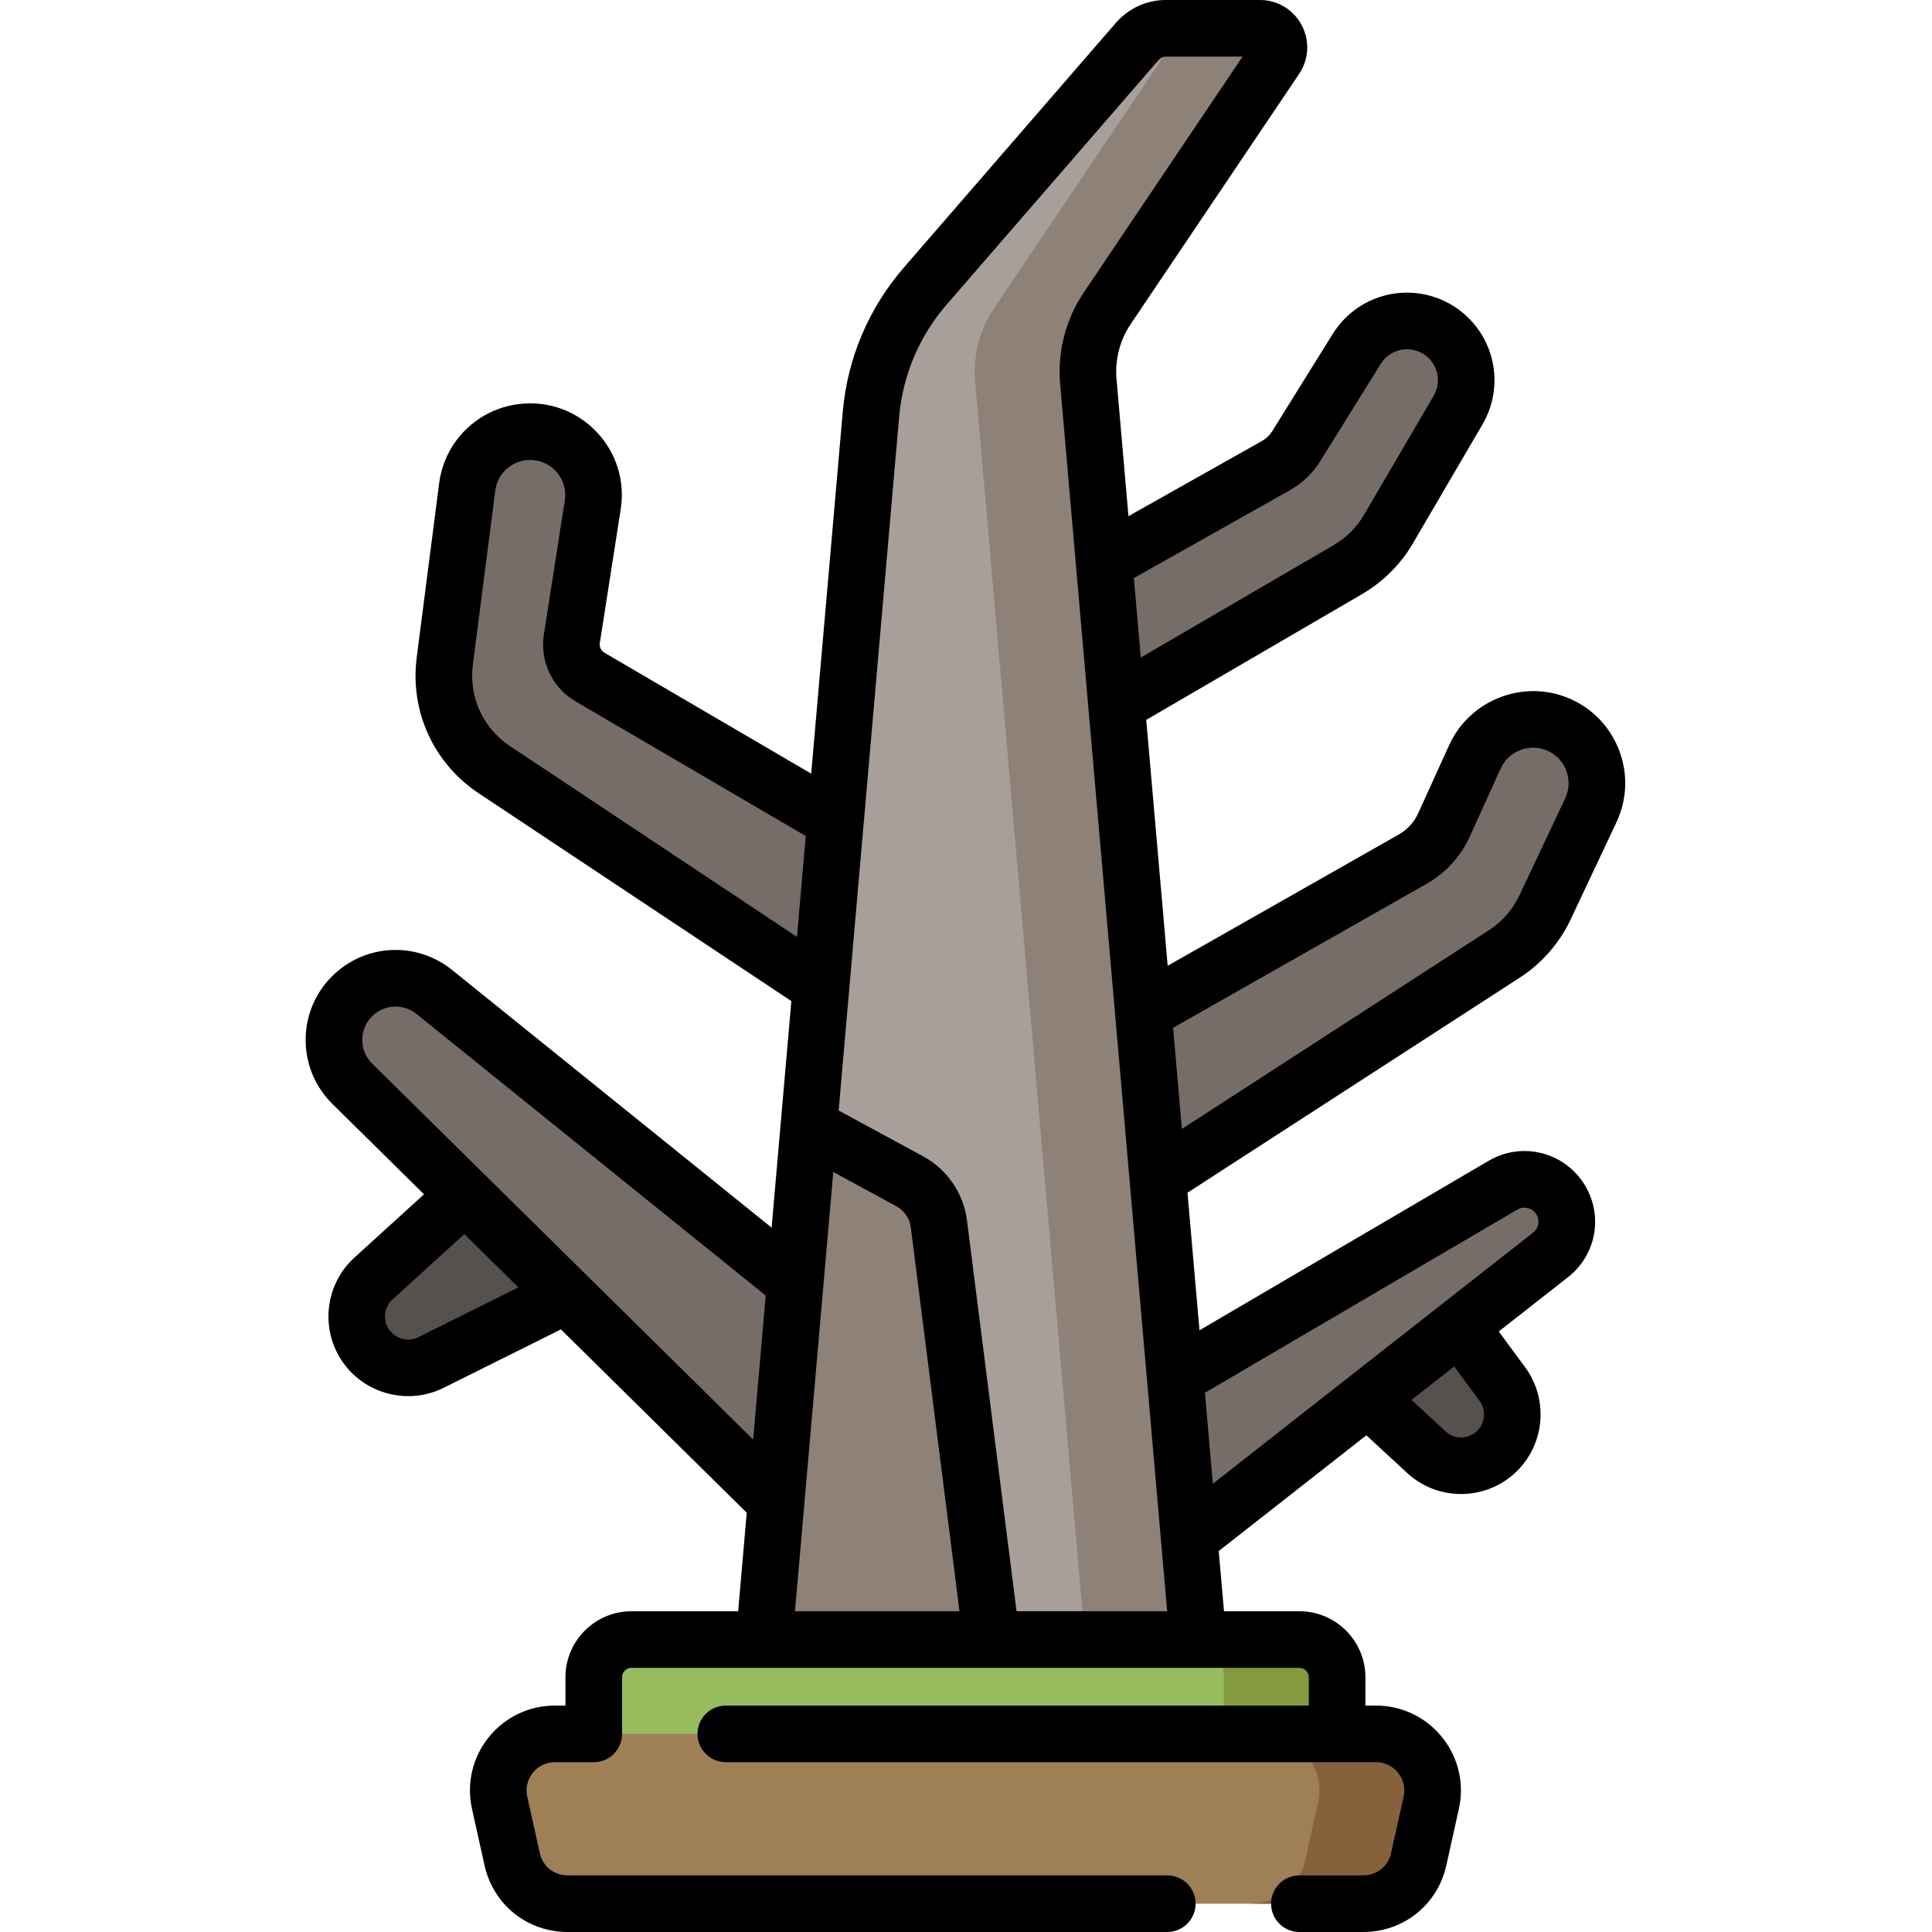 <?xml version="1.0" encoding="UTF-8"?>
<!DOCTYPE svg PUBLIC '-//W3C//DTD SVG 1.0//EN'
          'http://www.w3.org/TR/2001/REC-SVG-20010904/DTD/svg10.dtd'>
<svg contentScriptType="text/ecmascript" width="100pt" xmlns:xlink="http://www.w3.org/1999/xlink" zoomAndPan="magnify" contentStyleType="text/css" viewBox="-81 0 512 512.002" height="100.0pt" preserveAspectRatio="xMidYMid meet" xmlns="http://www.w3.org/2000/svg" version="1.0"
><path style="fill:#56514f;" d="m305.832 351.453 11.309 15.34c4.238 5.746 3.305 13.793-2.137 18.418-5.238 4.445-12.965 4.285-18.016-.375l-19.387-17.961s9.957-13.098 28.23-15.422zm0 0"
  /><path style="fill:#776d68;" d="m234.156 407.652 95.746-75.074c4.777-3.746 5.703-10.613 2.086-15.492-3.406-4.602-9.734-5.891-14.672-2.996l-86.875 50.93s-13.305 25.613 3.715 42.633zm0 0"
  /><path style="fill:#56514f;" d="m73.977 340.625-40.781 20.465c-6.043 3.008-13.383 1.125-17.227-4.43l-.031-.047c-3.875-5.598-3.008-13.203 2.031-17.781l24.305-22.109s16.578 2.902 31.703 23.902zm0 0"
  /><g style="fill:#776d68;"
  ><path d="m129.738 340.008-95.648-77.129c-6.496-5.238-15.898-4.738-21.797 1.164-6.41 6.406-6.375 16.805.074 23.172l112.312 110.816 4.984 4.594s13.715-20.613.074-62.617zm0 0"
    /><path d="m140.426 217.477-65.043-38.035c-3.547-2.074-5.465-6.113-4.832-10.176l5.543-35.465c1.715-10.969-7.484-20.555-18.512-19.293-7.684.875-13.777 6.883-14.762 14.551l-5.938 46.113c-1.461 11.324 3.637 22.496 13.148 28.816l98.57 65.512s12.148-24.547-8.176-52.023zm0 0"
    /><path d="m214.891 186.691 61.297-35.723c4.465-2.602 8.184-6.312 10.793-10.773l18.438-31.523c4.625-7.906 1.523-18.074-6.727-22.051-7.219-3.48-15.902-.961-20.133 5.844l-16.031 25.773c-1.328 2.141-3.18 3.91-5.375 5.148l-45.547 25.648s-15.93 22.102 3.285 37.656zm0 0"
    /><path d="m222 268.234 71.355-40.531c3.668-2.082 6.586-5.273 8.332-9.113l8.203-18.043c3.82-8.41 13.684-12.195 22.148-8.504 8.738 3.809 12.602 14.086 8.539 22.707l-12.094 25.672c-2.387 5.062-6.141 9.355-10.84 12.398l-100.793 65.18s-3.703-28.531 5.148-49.766zm0 0"
  /></g
  ><path style="fill:#a89f9a;" d="m212.434 81.699 44.645-66.32c2.238-3.32-.141-7.879-4.145-7.879h-25.035c-2.898 0-5.656 1.34-7.555 3.531l-56.09 64.723c-8.289 9.559-13.348 21.512-14.445 34.117l-28.309 324.629 59.688 26.5 55.312-26.5-29.078-333.426c-.598-6.844 1.172-13.68 5.012-19.375zm0 0"
  /><path style="fill:#8e8178;" d="m212.434 81.699c-3.84 5.691-5.613 12.531-5.012 19.371l29.082 333.43h-30l-29.082-333.43c-.602-6.84 1.172-13.68 5.012-19.371l44.648-66.32c1.82-2.688.59-6.199-2.07-7.43.93-.289 1.902-.449 2.891-.449h25.031c4.008 0 6.387 4.559 4.148 7.879zm0 0"
  /><path style="fill:#8e8178;" d="m133.355 298.547 26.738 14.508c4.242 2.301 7.117 6.508 7.727 11.297l13.977 110.148h-60.297zm0 0"
  /><path style="fill:#96bc5e;" d="m273.352 479.5v-35c0-5.523-4.477-10-10-10h-177c-5.523 0-10 4.477-10 10v35zm0 0"
  /><path style="fill:#85993d;" d="m273.352 444.5v35h-30v-35c0-5.52-4.48-10-10-10h30c5.52 0 10 4.48 10 10zm0 0"
  /><path style="fill:#9e7f56;" d="m66.051 459.5c-9.594 0-16.727 8.887-14.645 18.254l3.336 15c1.523 6.863 7.609 11.746 14.641 11.746h210.938c7.027 0 13.117-4.883 14.641-11.746l3.336-15c2.082-9.367-5.047-18.254-14.645-18.254zm0 0"
  /><path style="fill:#87613c;" d="m298.293 477.75-3.332 15c-1.52 6.871-7.609 11.75-14.641 11.75h-30c7.031 0 13.121-4.879 14.641-11.75l2.941-13.25.391-1.75c2.09-9.359-5.039-18.25-14.641-18.25h30c9.602 0 16.73 8.891 14.641 18.25zm0 0"
  /><path d="m321.715 259.113c5.879-3.801 10.562-9.16 13.547-15.496l12.098-25.672c2.836-6.02 3.105-12.766.766-18.996-2.344-6.227-6.992-11.121-13.094-13.781-12.148-5.293-26.488.215-31.977 12.273l-8.203 18.047c-1.098 2.414-2.898 4.387-5.207 5.695l-61.195 34.758-5.684-65.164 57.195-33.328c5.566-3.246 10.23-7.902 13.484-13.465l18.441-31.527c3.258-5.57 4.047-12.301 2.164-18.473-1.883-6.172-6.297-11.316-12.109-14.121-10.699-5.156-23.488-1.438-29.758 8.641l-16.031 25.773c-.664 1.066-1.594 1.957-2.688 2.574l-35.406 19.938-3.172-36.367c-.445-5.113.887-10.273 3.762-14.535l44.645-66.316c2.594-3.852 2.848-8.805.656-12.922-2.18-4.102-6.402-6.648-11.023-6.648h-25.035c-5.031 0-9.848 2.23-13.223 6.121l-56.086 64.719c-9.387 10.82-15.008 24.094-16.25 38.379l-8.355 95.801-54.812-32.051c-.895-.523-1.367-1.523-1.207-2.543l5.539-35.469c1.184-7.559-1.18-15.062-6.477-20.582s-12.688-8.188-20.297-7.32c-11.141 1.273-19.918 9.926-21.348 21.047l-5.941 46.113c-1.836 14.262 4.461 28.062 16.438 36.02l82.848 55.066-2.836 32.504v.027l-2.398 27.504-84.695-68.297c-9.5-7.66-23.176-6.93-31.809 1.703-4.52 4.52-7 10.535-6.98 16.93.023 6.395 2.543 12.391 7.094 16.883l24.27 23.949-18.449 16.781c-7.785 7.082-9.141 18.945-3.117 27.648 4.035 5.828 10.656 9.059 17.414 9.059 3.16 0 6.352-.711 9.324-2.188l31.113-15.5 49.246 48.59-2.277 26.105h-28.27c-9.652 0-17.5 7.852-17.5 17.5v7.5h-2.801c-6.863 0-13.258 3.07-17.555 8.422-4.293 5.352-5.898 12.262-4.41 18.957l3.332 15c2.305 10.375 11.34 17.621 21.965 17.621h158.969c4.141 0 7.5-3.359 7.5-7.5s-3.359-7.5-7.5-7.5h-158.969c-3.543 0-6.555-2.414-7.32-5.871l-3.336-15c-.496-2.234.043-4.539 1.473-6.32 1.43-1.785 3.562-2.809 5.852-2.809h10.301c4.141 0 7.5-3.355 7.5-7.5v-15c0-1.379 1.121-2.5 2.5-2.5h177c1.379 0 2.5 1.121 2.5 2.5v7.5h-154.5c-4.145 0-7.5 3.359-7.5 7.5 0 4.145 3.355 7.5 7.5 7.5h172.301c2.285 0 4.418 1.023 5.852 2.809 1.43 1.785 1.965 4.086 1.469 6.32l-3.332 15c-.77 3.457-3.777 5.875-7.32 5.875h-16.969c-4.141 0-7.5 3.355-7.5 7.5 0 4.141 3.359 7.5 7.5 7.5h16.969c10.625 0 19.656-7.246 21.965-17.621l3.332-15c1.488-6.695-.121-13.609-4.414-18.961s-10.691-8.422-17.551-8.422h-2.801v-7.5c0-9.648-7.852-17.5-17.5-17.5h-19.98l-1.391-15.953 39.121-30.676 10.797 9.973c4.027 3.719 9.164 5.59 14.309 5.59 4.852 0 9.711-1.664 13.648-5.008 8.41-7.148 9.871-19.699 3.32-28.586l-6.988-9.48 18.34-14.383c8.031-6.297 9.562-17.656 3.488-25.859-5.703-7.691-16.23-9.844-24.492-5l-76.645 44.93-3.18-36.461zm-24.66-24.887c5.078-2.883 9.035-7.215 11.453-12.531l8.203-18.047c2.113-4.648 7.641-6.77 12.324-4.73 2.352 1.023 4.145 2.91 5.047 5.312.902 2.402.801 5.004-.293 7.324l-12.098 25.672c-1.793 3.801-4.602 7.016-8.129 9.297l-81.344 52.652-2.336-26.797zm-36.23-104.305c3.285-1.852 6.074-4.523 8.066-7.723l16.031-25.773c2.211-3.559 6.73-4.871 10.504-3.051 2.086 1.004 3.602 2.773 4.277 4.984.672 2.211.402 4.527-.766 6.523l-18.438 31.523c-1.953 3.34-4.754 6.133-8.094 8.082l-51.082 29.77-1.836-21.059zm-206.648 67.82c-7.188-4.773-10.965-13.055-9.863-21.613l5.941-46.113c.547-4.258 3.906-7.57 8.172-8.059 2.914-.336 5.742.688 7.77 2.801 2.031 2.113 2.934 4.988 2.48 7.883l-5.539 35.465c-1.117 7.16 2.199 14.152 8.457 17.809l60.941 35.641-2.332 26.719zm-24.328 156.633c-2.691 1.34-6.008.484-7.75-2.031-1.73-2.496-1.34-5.922.91-7.965l19.051-17.328 14.305 14.113zm-12.219-72.5c-1.688-1.664-2.617-3.887-2.625-6.258-.012-2.367.91-4.598 2.586-6.27 3.195-3.199 8.266-3.473 11.785-.633l92.539 74.621-3.324 38.152zm114.516 116.836c0-.008 0-.016 0-.023l5.059-57.996c.004-.031.004-.059.008-.086l2.617-30.012 16.684 9.051c2.113 1.148 3.559 3.262 3.863 5.648l12.902 101.707h-43.602zm56.254 28.289-13.145-103.594c-.91-7.164-5.242-13.5-11.59-16.945l-22.414-12.164 16.023-183.773c.969-11.117 5.34-21.438 12.641-29.859l56.09-64.719c.512-.59 1.219-.945 1.887-.945h20.398l-42.078 62.508c-4.785 7.094-7.008 15.695-6.266 24.219l28.367 325.273zm122.699-55.758c1.891 2.566 1.469 6.191-.957 8.25-2.34 1.992-5.809 1.918-8.066-.164l-9.02-8.328 11.32-8.879zm10.008-50.684c1.637-.961 3.723-.531 4.855.992 1.203 1.625.898 3.879-.691 5.125l-84.848 66.531-2.102-24.113zm0 0"
/></svg
>
